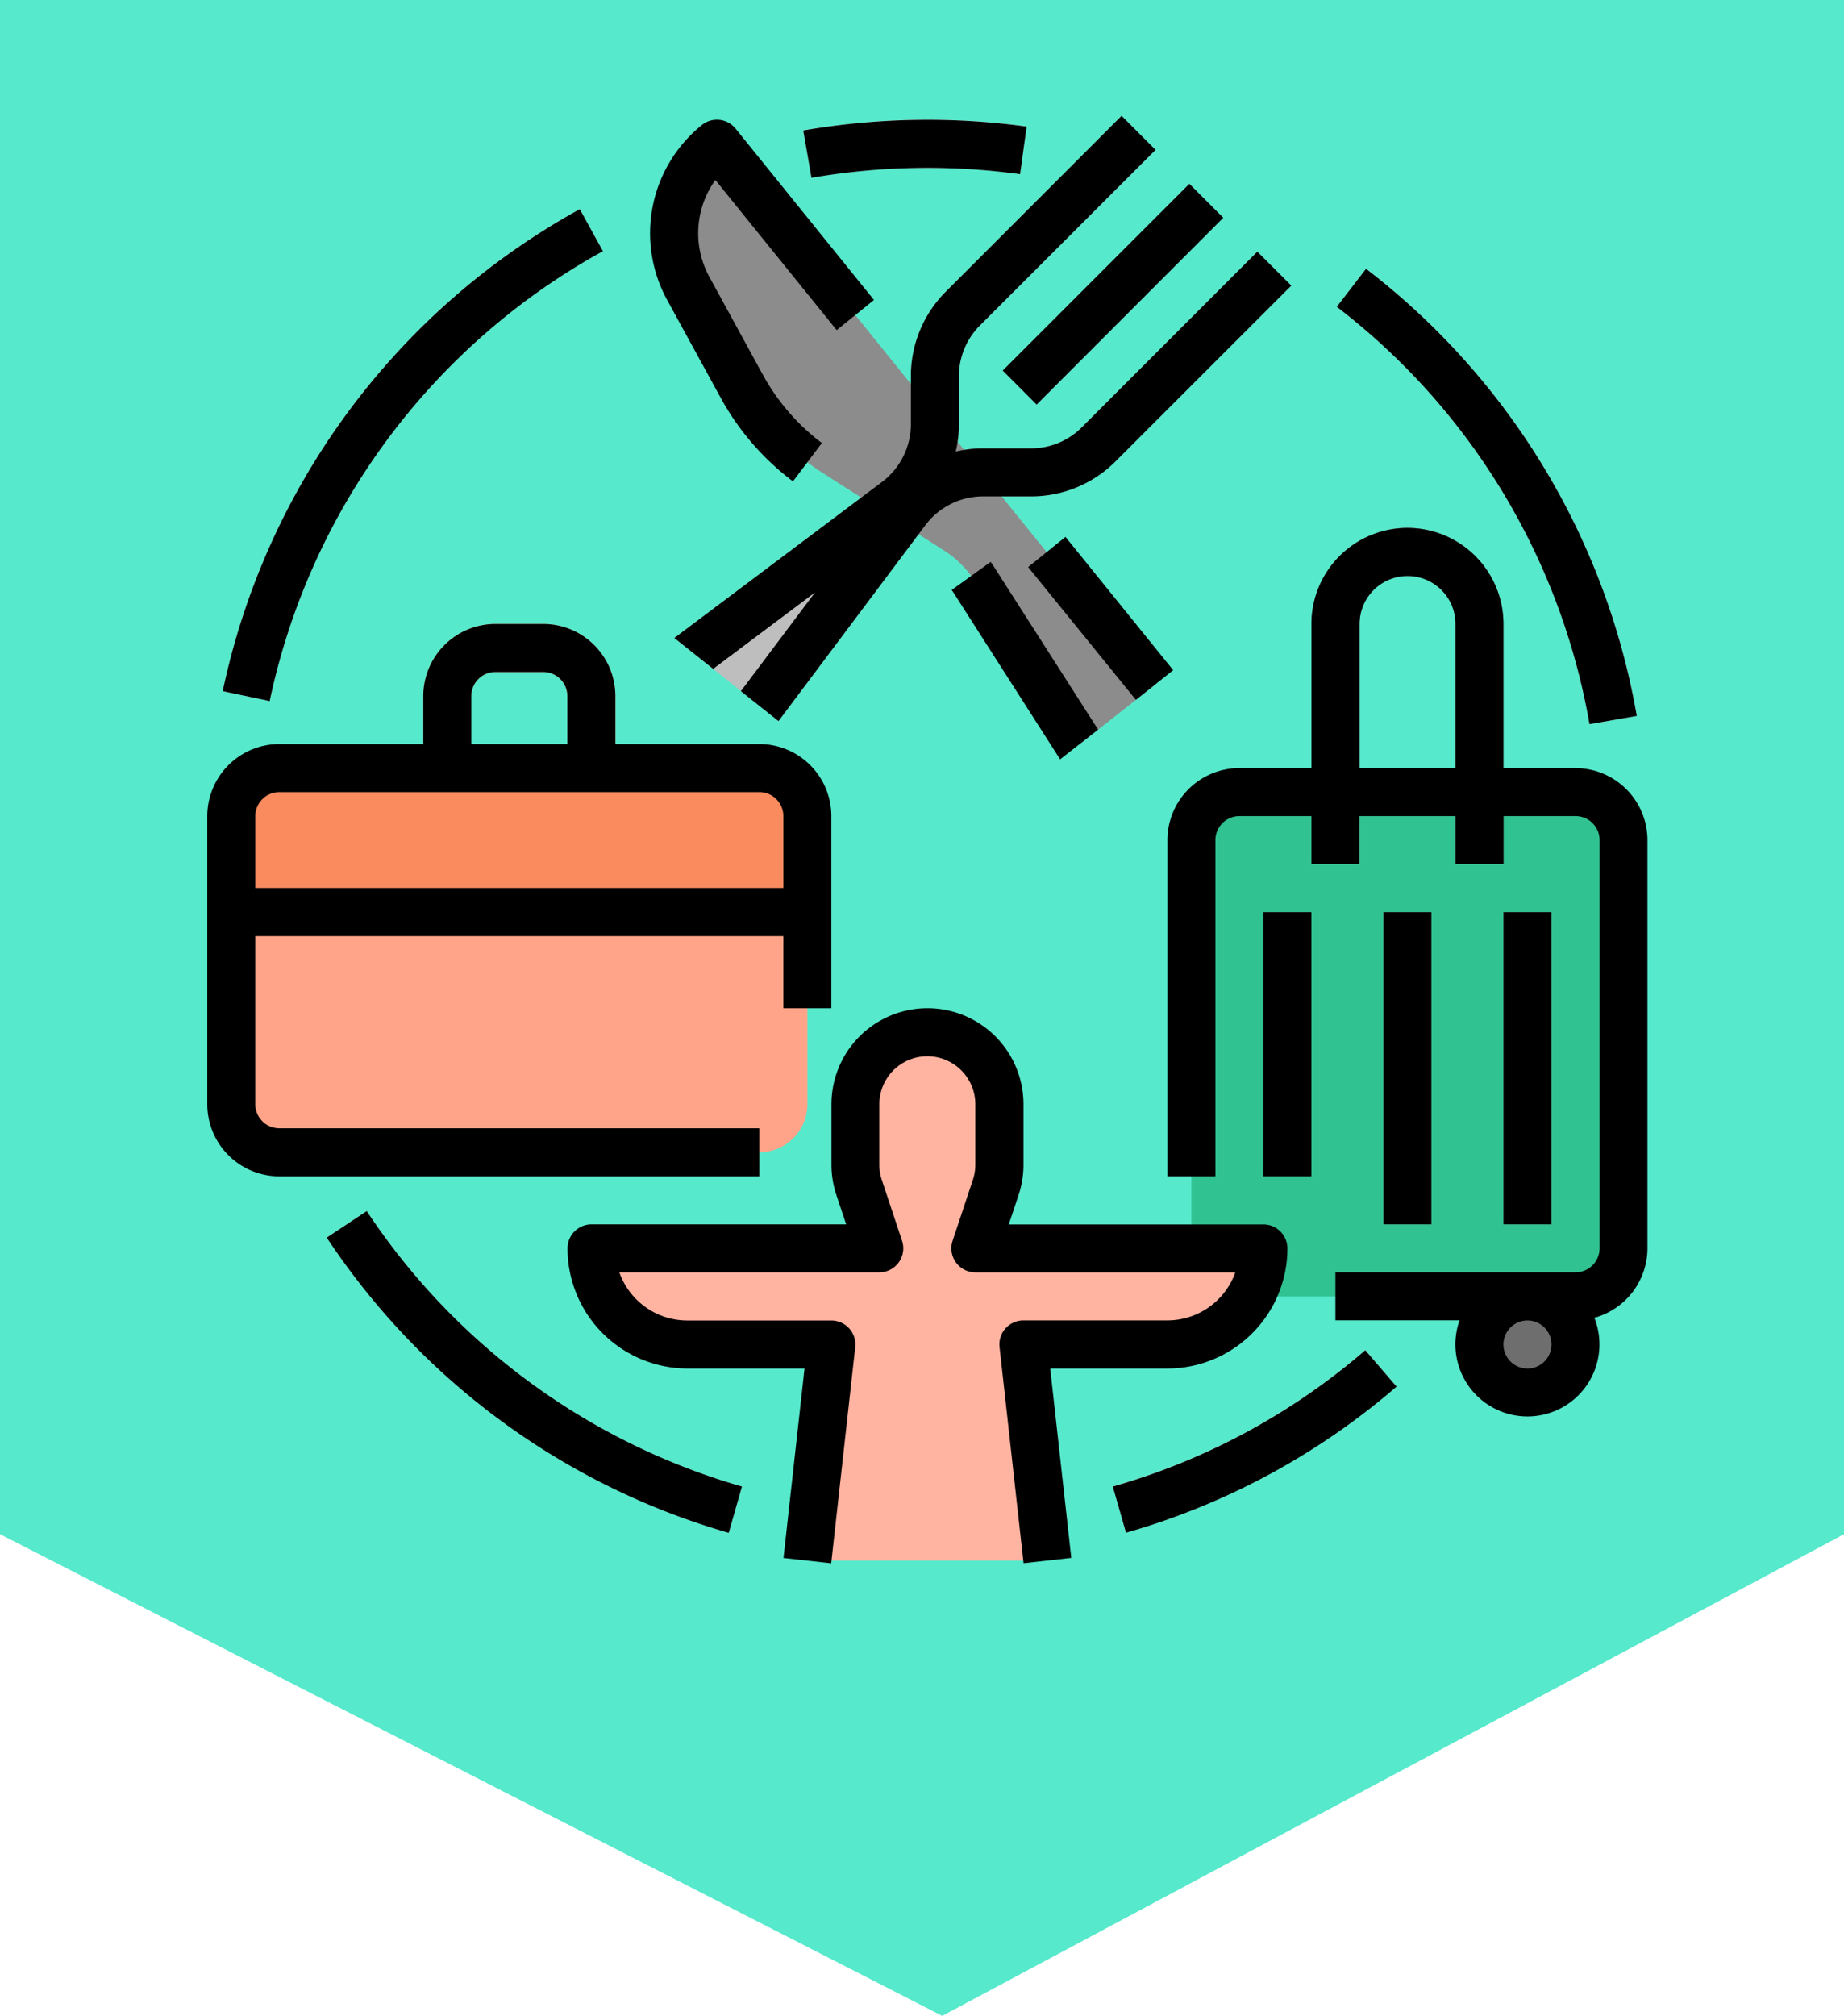<svg xmlns="http://www.w3.org/2000/svg" xmlns:xlink="http://www.w3.org/1999/xlink" width="63.73" height="69.64" viewBox="0 0 63.73 69.64">
  <defs>
    <clipPath id="clip-path">
      <rect id="Rectángulo_403697" data-name="Rectángulo 403697" width="50" height="50" transform="translate(292.051 1289)" fill="#fff" stroke="#707070" stroke-width="1"/>
    </clipPath>
  </defs>
  <g id="Grupo_1103125" data-name="Grupo 1103125" transform="translate(-285 -1285)">
    <path id="Trazado_876162" data-name="Trazado 876162" d="M0,0V63.73H53L69.64,31.166,53,0Z" transform="translate(348.73 1285) rotate(90)" fill="#56e9cc"/>
    <g id="Enmascarar_grupo_1098691" data-name="Enmascarar grupo 1098691" clip-path="url(#clip-path)">
      <g id="la-vida" transform="translate(290.505 1287.477)">
        <path id="Trazado_876732" data-name="Trazado 876732" d="M37.951,6.217l-6.067,6.067a2.472,2.472,0,0,1-1.76.729H28.465a4.112,4.112,0,0,0-.939.109,4.112,4.112,0,0,0,.11-.939V10.524a2.472,2.472,0,0,1,.729-1.76L34.432,2.7,33.258,1.524,27.191,7.591a4.121,4.121,0,0,0-1.215,2.933v1.659a2.5,2.5,0,0,1-1,1.991L17.8,19.563,21.4,22.429l5.072-6.762a2.5,2.5,0,0,1,1.991-1h1.659a4.12,4.12,0,0,0,2.933-1.215L39.124,7.39Z" fill="#bebebe"/>
        <path id="Trazado_876733" data-name="Trazado 876733" d="M29.149,10.325,35.6,3.873l1.173,1.173L30.322,11.5Z" fill="#bebebe"/>
        <path id="Trazado_876734" data-name="Trazado 876734" d="M34.386,21.2,19.273,2.489a3.976,3.976,0,0,0-.99,5l1.837,3.362a8.3,8.3,0,0,0,2.809,3.011l4.225,2.7A3.318,3.318,0,0,1,28.16,17.57l3.631,5.675Z" fill="#8c8c8c"/>
        <circle id="Elipse_11538" data-name="Elipse 11538" cx="1.659" cy="1.659" r="1.659" transform="translate(45.625 42.307)" fill="#6e6e6e"/>
        <rect id="Rectángulo_403701" data-name="Rectángulo 403701" width="19.909" height="13.273" rx="1.659" transform="translate(2.489 24.057)" fill="#ffa488"/>
        <path id="Trazado_876735" data-name="Trazado 876735" d="M15.762,24.057H14.1V21.568a.831.831,0,0,0-.83-.83H11.614a.831.831,0,0,0-.83.83v2.489H9.125V21.568a2.491,2.491,0,0,1,2.489-2.489h1.659a2.491,2.491,0,0,1,2.489,2.489Z" fill="#ffa488"/>
        <path id="Trazado_876736" data-name="Trazado 876736" d="M2.489,29.034H22.4V25.716a1.659,1.659,0,0,0-1.659-1.659H4.148a1.659,1.659,0,0,0-1.659,1.659Z" fill="#f98b5f"/>
        <rect id="Rectángulo_403702" data-name="Rectángulo 403702" width="14.932" height="17.421" rx="1.659" transform="translate(35.671 24.887)" fill="#31c292"/>
        <path id="Trazado_876737" data-name="Trazado 876737" d="M46.455,27.375H44.8v-8.3a1.659,1.659,0,0,0-3.318,0v8.3H39.819v-8.3a3.318,3.318,0,1,1,6.636,0Z" fill="#6e6e6e"/>
        <path id="Trazado_876738" data-name="Trazado 876738" d="M38.159,29.034h1.659v9.125H38.159Zm4.148,0h1.659V39.819H42.307Zm4.148,0h1.659V39.819H46.455Z" fill="#7fddbb"/>
        <path id="Trazado_876739" data-name="Trazado 876739" d="M3.816,21.739,2.192,21.4A24.869,24.869,0,0,1,14.531,4.746l.8,1.452A23.211,23.211,0,0,0,3.816,21.739ZM19.681,50.473a24.926,24.926,0,0,1-13.894-10.2L7.17,39.36a23.266,23.266,0,0,0,12.968,9.518Zm13.73,0-.457-1.6a23.02,23.02,0,0,0,8.726-4.711l1.081,1.258a24.667,24.667,0,0,1-9.351,5.048ZM49.429,22.54A23.158,23.158,0,0,0,40.695,8.123l1.012-1.315a24.813,24.813,0,0,1,9.357,15.447ZM22.54,3.662l-.284-1.635a25.173,25.173,0,0,1,7.721-.134L29.75,3.537a23.622,23.622,0,0,0-7.21.125Z" fill="#dfdfdf"/>
        <path id="Trazado_876740" data-name="Trazado 876740" d="M28.2,40.648l.7-2.106a2.489,2.489,0,0,0,.128-.787V35.671a2.489,2.489,0,0,0-4.977,0v2.085a2.489,2.489,0,0,0,.128.787l.7,2.106H14.932a3.318,3.318,0,0,0,3.318,3.318h4.977l-.83,7.466h8.3l-.83-7.466h4.977a3.318,3.318,0,0,0,3.318-3.318Z" fill="#ffb3a1"/>
        <g id="Grupo_1103006" data-name="Grupo 1103006">
          <path id="Trazado_876741" data-name="Trazado 876741" d="M34.841,44.8a4.153,4.153,0,0,0,4.148-4.148.83.83,0,0,0-.83-.83h-8.8l.338-1.014a3.314,3.314,0,0,0,.17-1.049V35.671a3.318,3.318,0,0,0-6.636,0v2.085a3.316,3.316,0,0,0,.17,1.05l.338,1.013h-8.8a.83.83,0,0,0-.83.83A4.153,4.153,0,0,0,18.25,44.8H22.3l-.727,6.545,1.649.183.83-7.466a.83.83,0,0,0-.824-.921H18.25A2.493,2.493,0,0,1,15.9,41.478h8.983a.83.83,0,0,0,.787-1.092l-.7-2.105a1.657,1.657,0,0,1-.085-.525V35.671a1.659,1.659,0,0,1,3.318,0v2.085a1.656,1.656,0,0,1-.085.525l-.7,2.106a.83.83,0,0,0,.787,1.092h8.983a2.493,2.493,0,0,1-2.346,1.659H29.864a.83.83,0,0,0-.824.921l.83,7.466,1.649-.183L30.791,44.8Z"/>
          <path id="Trazado_876742" data-name="Trazado 876742" d="M20.739,36.5H4.148a.831.831,0,0,1-.83-.83V29.864h18.25v2.489h1.659V25.716a2.491,2.491,0,0,0-2.489-2.489H15.762V21.568a2.491,2.491,0,0,0-2.489-2.489H11.614a2.491,2.491,0,0,0-2.489,2.489v1.659H4.148a2.491,2.491,0,0,0-2.489,2.489v9.955a2.491,2.491,0,0,0,2.489,2.489H20.739ZM10.784,21.568a.831.831,0,0,1,.83-.83h1.659a.831.831,0,0,1,.83.83v1.659H10.784ZM4.148,24.887H20.739a.831.831,0,0,1,.83.83V28.2H3.318V25.716A.831.831,0,0,1,4.148,24.887Zm44.8-.83H46.455V19.08a3.318,3.318,0,1,0-6.636,0v4.977H37.33a2.491,2.491,0,0,0-2.489,2.489V38.159H36.5V26.546a.831.831,0,0,1,.83-.83h2.489v1.659h1.659V25.716H44.8v1.659h1.659V25.716h2.489a.831.831,0,0,1,.83.83v14.1a.831.831,0,0,1-.83.83h-8.3v1.659h4.29a2.489,2.489,0,1,0,4.659-.088,2.493,2.493,0,0,0,1.835-2.4v-14.1a2.491,2.491,0,0,0-2.489-2.489Zm-7.466,0V19.08a1.659,1.659,0,0,1,3.318,0v4.977ZM47.285,44.8a.83.83,0,1,1,.83-.83.83.83,0,0,1-.83.83Z"/>
          <path id="Trazado_876743" data-name="Trazado 876743" d="M38.159,29.034h1.659v9.125H38.159Zm4.148,0h1.659V39.819H42.307Zm4.148,0h1.659V39.819H46.455Zm-17.723-12.1-1.346.97c.026.036.051.073.075.111l3.672,5.74,1.313-1.027-3.587-5.607q-.061-.1-.127-.187Zm-9.341-5.689A9.064,9.064,0,0,0,21.9,14.152l1-1.324a7.418,7.418,0,0,1-2.051-2.377L19.011,7.089a3.145,3.145,0,0,1,.208-3.348l4.193,5.187L24.7,7.886,19.918,1.967a.83.83,0,0,0-1.167-.124,4.8,4.8,0,0,0-1.2,6.041Zm15.65,9.429L31.318,16.07l-1.29,1.043L33.752,21.7ZM37.951,6.217l-6.067,6.067a2.472,2.472,0,0,1-1.76.729H28.465a4.112,4.112,0,0,0-.939.109,4.112,4.112,0,0,0,.11-.939V10.524a2.472,2.472,0,0,1,.729-1.76L34.432,2.7,33.258,1.524,27.191,7.591a4.121,4.121,0,0,0-1.215,2.933v1.659a2.5,2.5,0,0,1-1,1.991L17.8,19.563l1.342,1.067,3.52-2.64L20.1,21.4l1.3,1.033,5.072-6.762a2.5,2.5,0,0,1,1.991-1h1.659a4.12,4.12,0,0,0,2.933-1.215L39.124,7.39Z"/>
          <path id="Trazado_876744" data-name="Trazado 876744" d="M29.149,10.325,35.6,3.873l1.173,1.173L30.322,11.5ZM15.333,6.2l-.8-1.452A24.87,24.87,0,0,0,2.192,21.4l1.624.342A23.211,23.211,0,0,1,15.333,6.2ZM7.17,39.36l-1.383.917a24.926,24.926,0,0,0,13.894,10.2l.457-1.6A23.266,23.266,0,0,1,7.17,39.36Zm25.784,9.518.457,1.595a24.667,24.667,0,0,0,9.351-5.048L41.68,44.167a23.02,23.02,0,0,1-8.726,4.711ZM49.429,22.54l1.635-.284A24.813,24.813,0,0,0,41.706,6.809L40.695,8.123A23.158,23.158,0,0,1,49.429,22.54Zm-19.679-19,.227-1.644a25.173,25.173,0,0,0-7.721.134l.284,1.635a23.622,23.622,0,0,1,7.21-.125Z"/>
        </g>
      </g>
    </g>
  </g>
</svg>
